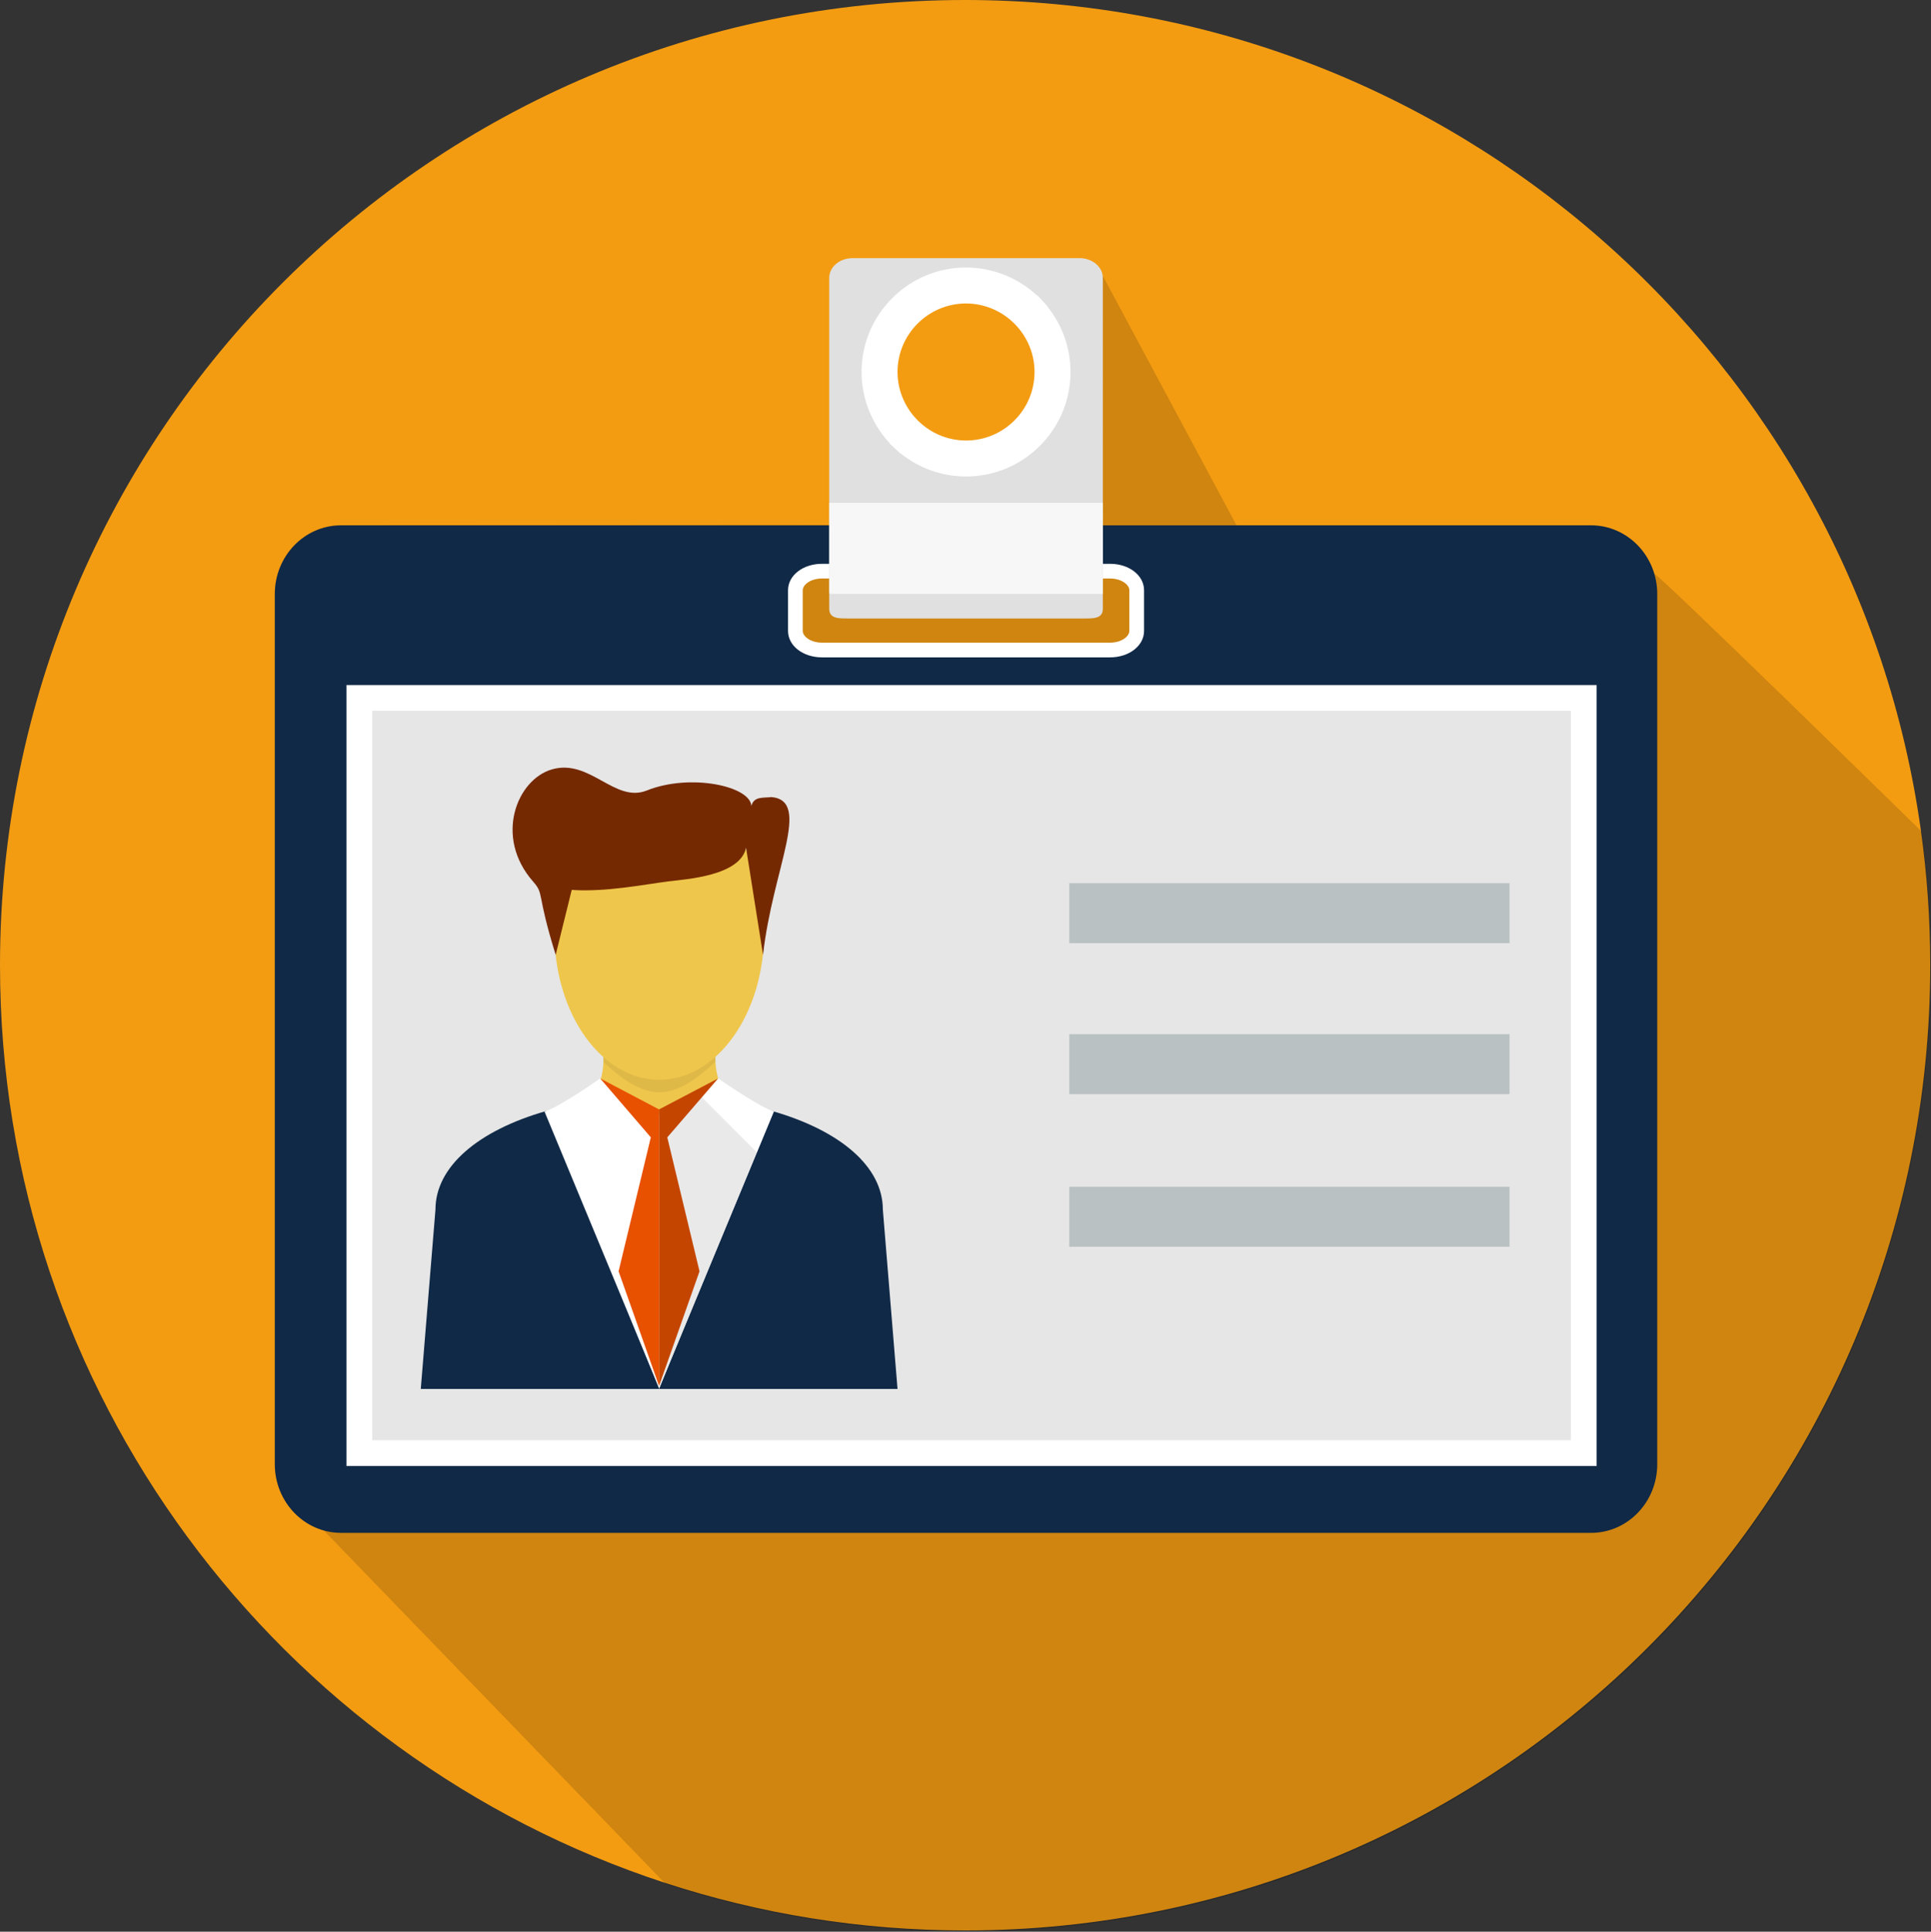 <?xml version="1.0" ?><!DOCTYPE svg  PUBLIC '-//W3C//DTD SVG 1.1//EN'  'http://www.w3.org/Graphics/SVG/1.1/DTD/svg11.dtd'><svg enable-background="new 0 0 512 512.119" height="512.119px" id="Layer_1" version="1.1" viewBox="0 0 512 512.119" width="512px" xml:space="preserve" xmlns="http://www.w3.org/2000/svg" xmlns:xlink="http://www.w3.org/1999/xlink"><rect x="0" y="0" width="512" height="512.119" fill="#333333" stroke="none"/><g><g><path d="M511.8,255.896c0,141.327-114.577,255.9-255.9,255.9c-27.784,0-54.53-4.427-79.584-12.623     C73.945,465.715,0,369.438,0,255.896C0,114.565,114.568,0,255.899,0c129.192,0,236.023,95.731,253.416,220.131     C510.953,231.819,511.8,243.762,511.8,255.896z" fill="#F39C12"/><path d="M512,256.223c0,141.323-114.569,255.896-255.893,255.896c-27.785,0-54.539-4.423-79.593-12.623     c0,0-90.715-93.796-90.715-93.8c-7.47-2.096-12.97-9.154-12.97-17.558V157.45c0-10.062,7.862-18.212,17.546-18.212l129.516-0.081     l72.508,0.123l-1.592-69.127l37.038,69.084h93.984c7.885,0,14.554,5.404,16.77,12.839c1.562,0.438,70.915,68.369,70.915,68.377     C511.153,232.143,512,244.084,512,256.223z" opacity="0.15"/><g><path d="M421.869,139.281H90.423c-9.692,0-17.554,8.154-17.554,18.211v230.685      c0,10.058,7.861,18.212,17.554,18.212h331.446c9.692,0,17.546-8.154,17.546-18.212V157.492      C439.415,147.435,431.562,139.281,421.869,139.281z M301.392,167.273c0,2.792-3.161,5.058-7.069,5.058h-76.361      c-3.899,0-7.069-2.266-7.069-5.058V156.48c0-2.792,3.17-5.058,7.069-5.058h76.361c3.908,0,7.069,2.266,7.069,5.058V167.273z" fill="#102947"/><path d="M294.322,174.281h-76.361c-5.054,0-9.016-3.077-9.016-7.008V156.48c0-3.931,3.962-7.007,9.016-7.007      h76.361c5.062,0,9.023,3.077,9.023,7.007v10.792C303.346,171.204,299.384,174.281,294.322,174.281z M217.961,153.373      c-3.016,0-5.115,1.639-5.115,3.107v10.792c0,1.469,2.1,3.108,5.115,3.108h76.361c3.016,0,5.123-1.639,5.123-3.108V156.48      c0-1.469-2.107-3.107-5.123-3.107H217.961z" fill="#FFFFFF"/><g><rect fill="#E6E6E6" height="200.208" width="324.646" x="95.223" y="185.211"/><path d="M423.346,388.65H91.869V181.615h331.477V388.65z M98.692,381.823h317.822V188.442H98.692V381.823z" fill="#FFFFFF"/></g><g><path d="M159.992,281.592c0.054-1.442-0.069-2.923-0.362-4.435h30.339c-0.254,1.531-0.339,2.965-0.27,4.358       c0.216,4.581,2.062,8.677,5.146,13.842h-40.085C157.822,290.912,159.815,286.419,159.992,281.592z" fill="#EFC64C"/><path d="M234.084,320.677l3.893,47.55h-63.23l29.946-73.688C222.815,299.715,234.084,309.327,234.084,320.677z" fill="#102947"/><path d="M205.169,294.696l-4.484,10.819l-25.708,62l-0.23,0.565v-72.419c3.13-0.031,7.384-2.819,10.669-5.4       h0.016c2.854-2.254,4.977-4.35,4.977-4.35S201.376,293.604,205.169,294.696z" fill="#FFFFFF"/><path d="M190.407,285.912c0,0,10.969,7.696,14.762,8.781l-30.423,73.392v-72.427       C180.592,295.6,190.407,285.912,190.407,285.912z" fill="#FFFFFF"/><path d="M115.461,320.677l-3.893,47.55H174.8l-29.946-73.688C126.73,299.715,115.461,309.327,115.461,320.677z" fill="#102947"/><path d="M159.138,285.912c0,0-10.961,7.696-14.762,8.781l30.424,73.392v-72.427       C168.953,295.6,159.138,285.912,159.138,285.912z" fill="#FFFFFF"/><polygon fill="#231F20" opacity="0.1" points="200.685,305.516 174.977,367.516 174.83,367.516 174.746,367.431        174.746,294.119 185.415,290.262 185.431,290.262      "/><polygon fill="#C44500" points="190.407,285.912 176.931,301.531 185.477,337.046 174.746,367.431 174.746,294.123      "/><polygon fill="#E85100" points="159.138,285.912 172.562,301.531 164.015,337.046 174.746,367.431 174.746,294.123      "/><path d="M189.699,281.516c-4.308,3.927-9.407,8.073-14.899,8.073c-5.446,0-10.523-4.084-14.808-7.996       c0.054-1.442-0.069-2.923-0.362-4.435h30.339C189.715,278.688,189.63,280.123,189.699,281.516z" opacity="0.07"/><path d="M176.753,220.465c-7.1,0-14.076-0.642-20.869-1.858c-5.461,7.131-8.884,17.304-8.884,28.604       c0,21.565,12.445,39.046,27.8,39.046c15.354,0,27.8-17.481,27.8-39.046c0-11.004-3.246-20.938-8.462-28.039       C188.453,220.019,182.646,220.465,176.753,220.465z" fill="#EFC64C"/><path d="M204.576,211.319c-2.354,0.265-4.653-0.235-5.361,2.354c-0.23-5.234-16.123-8.734-27.715-4.1       c-8.516,3.404-15.039-8.477-25.116-5.608c-9.3,2.646-15.445,17.873-5.062,29.719c3.093,3.527,0.801,2.704,6.016,19.469       l4.254-17.223c8.992,0.619,19.161-1.435,25.562-2.246c4.808-0.607,19.077-1.458,20.662-8.927l4.5,28.396       C204.869,230.304,215.261,212.331,204.576,211.319z" fill="#752900"/></g><path d="M286.269,68.442h-60.246c-3.385,0-6.153,2.342-6.153,5.208v87.719c0,2.865,2.769,2.604,6.153,2.604      h60.246c3.385,0,6.146,0.261,6.146-2.604V73.65C292.415,70.785,289.653,68.442,286.269,68.442z M256.146,119.5      c-11.53,0-20.877-9.35-20.877-20.881s9.347-20.877,20.877-20.877c11.531,0,20.877,9.346,20.877,20.877      S267.677,119.5,256.146,119.5z" fill="#E0E0E0"/><path d="M292.354,157.438c0.008-0.111,0.046-0.215,0.046-0.327v-23.804h-72.508v23.804      c0,0.112,0.031,0.216,0.047,0.327H292.354z" fill="#F7F7F7"/><rect fill="#BAC1C2" height="15.9" width="116.738" x="283.522" y="234.146"/><rect fill="#BAC1C2" height="15.904" width="116.738" x="283.522" y="274.173"/><rect fill="#BAC1C2" height="15.904" width="116.738" x="283.522" y="314.631"/></g><path d="M277.685,81.238l0.054-0.05l-1.277-1.377l-1.377-1.484l-0.062,0.058     c-5.107-4.762-11.877-7.465-18.877-7.465c-15.276,0-27.707,12.427-27.707,27.7c0,7,2.707,13.773,7.469,18.881l-0.062,0.062     l1.492,1.377l1.377,1.273l0.046-0.05c4.924,3.981,11.023,6.162,17.385,6.162c15.27,0,27.7-12.427,27.7-27.704     C283.846,92.262,281.669,86.162,277.685,81.238z M256.146,116.789c-4.492,0-8.815-1.681-12.177-4.727     c-3.808-3.454-5.992-8.354-5.992-13.442c0-10.015,8.153-18.165,18.169-18.165c5.085,0,9.984,2.185,13.438,5.992     c3.046,3.361,4.724,7.685,4.724,12.173C274.308,108.639,266.161,116.789,256.146,116.789z" fill="#FFFFFF"/></g></g></svg>